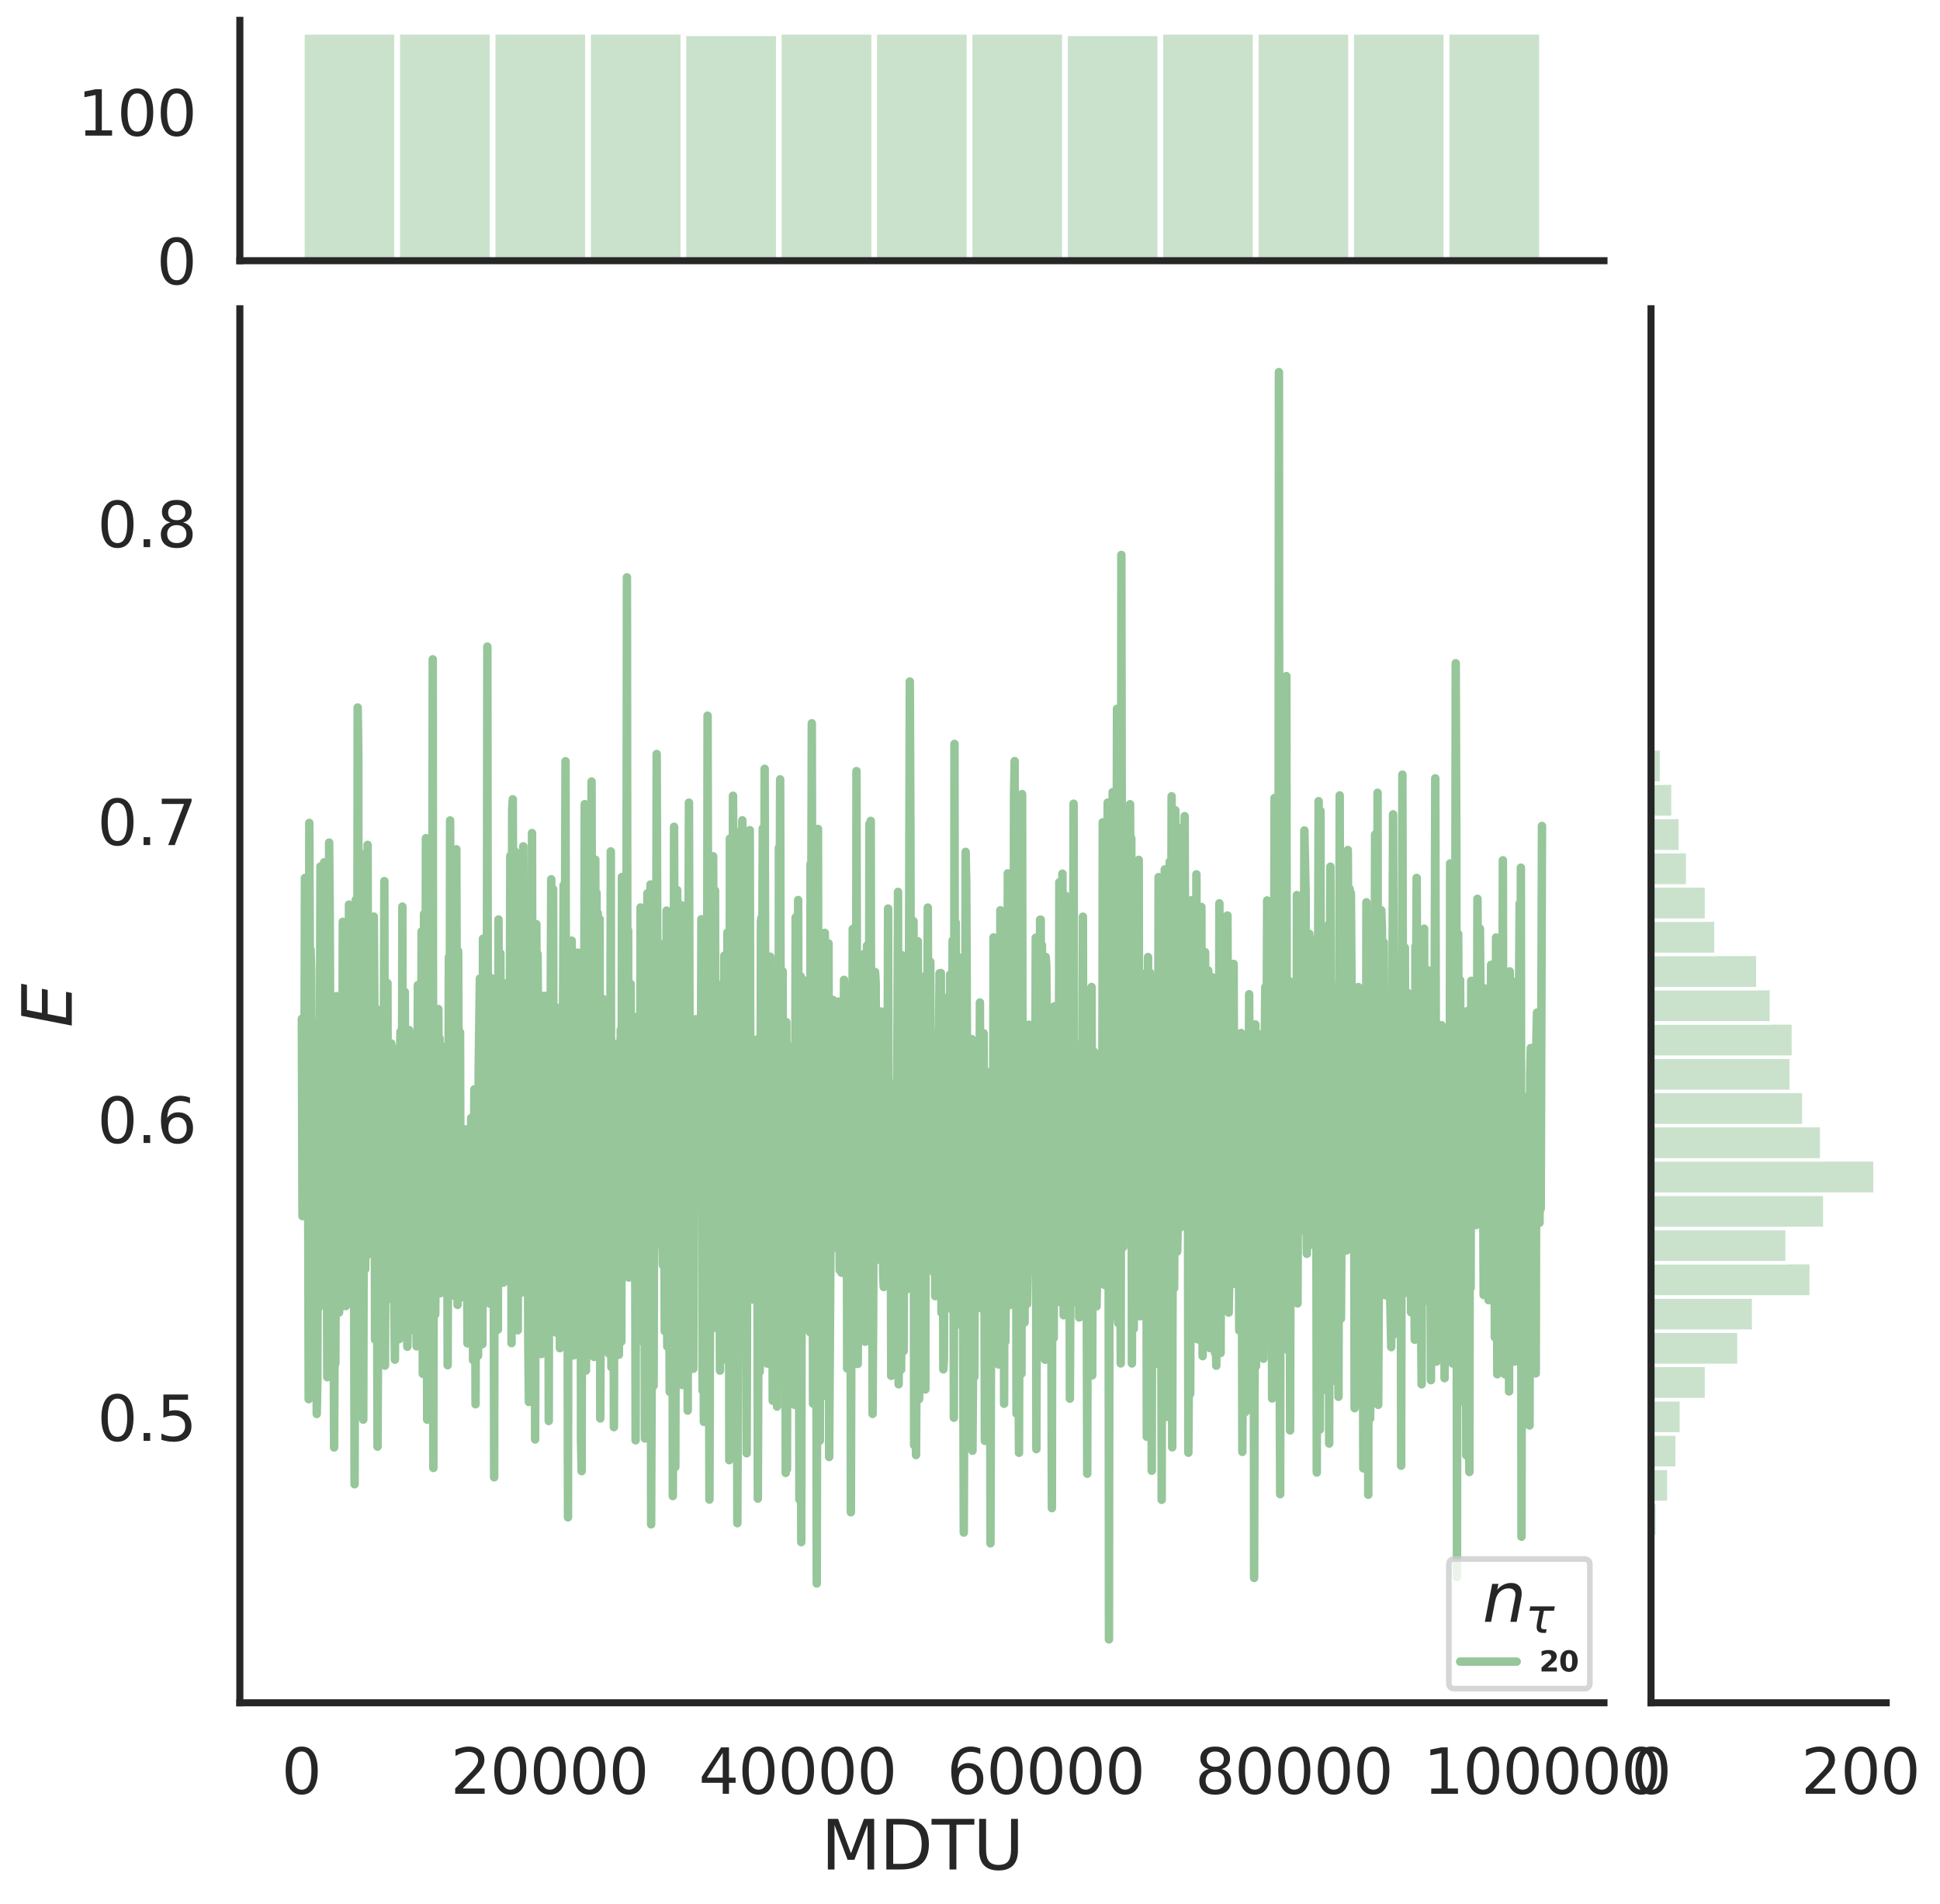 <?xml version="1.0" encoding="utf-8" standalone="no"?>
<!DOCTYPE svg PUBLIC "-//W3C//DTD SVG 1.1//EN"
  "http://www.w3.org/Graphics/SVG/1.1/DTD/svg11.dtd">
<svg height="674.159pt" version="1.1" viewBox="0 0 686.828 674.159" width="686.828pt" xmlns="http://www.w3.org/2000/svg" xmlns:xlink="http://www.w3.org/1999/xlink">
 <defs>
  <style type="text/css">*{stroke-linecap:butt;stroke-linejoin:round;}</style>
 </defs>
 <g id="figure_1">
  <g id="patch_1">
   <path d="M 0 674.159 
L 686.828 674.159 
L 686.828 0 
L 0 0 
z
" style="fill:#ffffff;"/>
  </g>
  <g id="axes_1">
   <g id="patch_2">
    <path d="M 84.914 602.94 
L 567.864 602.94 
L 567.864 109.327 
L 84.914 109.327 
z
" style="fill:none;"/>
   </g>
   <g id="matplotlib.axis_1">
    <g id="xtick_1">
     <g id="text_1">
      <!-- 0 -->
      <g style="fill:#262626;" transform="translate(99.648 635.157)scale(0.22 -0.22)">
       <defs>
        <path d="M 2034 4250 
Q 1547 4250 1301 3770 
Q 1056 3291 1056 2328 
Q 1056 1369 1301 889 
Q 1547 409 2034 409 
Q 2525 409 2770 889 
Q 3016 1369 3016 2328 
Q 3016 3291 2770 3770 
Q 2525 4250 2034 4250 
z
M 2034 4750 
Q 2819 4750 3233 4129 
Q 3647 3509 3647 2328 
Q 3647 1150 3233 529 
Q 2819 -91 2034 -91 
Q 1250 -91 836 529 
Q 422 1150 422 2328 
Q 422 3509 836 4129 
Q 1250 4750 2034 4750 
z
" id="DejaVuSans-30" transform="scale(0.016)"/>
       </defs>
       <use xlink:href="#DejaVuSans-30"/>
      </g>
     </g>
    </g>
    <g id="xtick_2">
     <g id="text_2">
      <!-- 20000 -->
      <g style="fill:#262626;" transform="translate(159.506 635.157)scale(0.22 -0.22)">
       <defs>
        <path d="M 1228 531 
L 3431 531 
L 3431 0 
L 469 0 
L 469 531 
Q 828 903 1448 1529 
Q 2069 2156 2228 2338 
Q 2531 2678 2651 2914 
Q 2772 3150 2772 3378 
Q 2772 3750 2511 3984 
Q 2250 4219 1831 4219 
Q 1534 4219 1204 4116 
Q 875 4013 500 3803 
L 500 4441 
Q 881 4594 1212 4672 
Q 1544 4750 1819 4750 
Q 2544 4750 2975 4387 
Q 3406 4025 3406 3419 
Q 3406 3131 3298 2873 
Q 3191 2616 2906 2266 
Q 2828 2175 2409 1742 
Q 1991 1309 1228 531 
z
" id="DejaVuSans-32" transform="scale(0.016)"/>
       </defs>
       <use xlink:href="#DejaVuSans-32"/>
       <use x="63.623" xlink:href="#DejaVuSans-30"/>
       <use x="127.246" xlink:href="#DejaVuSans-30"/>
       <use x="190.869" xlink:href="#DejaVuSans-30"/>
       <use x="254.492" xlink:href="#DejaVuSans-30"/>
      </g>
     </g>
    </g>
    <g id="xtick_3">
     <g id="text_3">
      <!-- 40000 -->
      <g style="fill:#262626;" transform="translate(247.359 635.157)scale(0.22 -0.22)">
       <defs>
        <path d="M 2419 4116 
L 825 1625 
L 2419 1625 
L 2419 4116 
z
M 2253 4666 
L 3047 4666 
L 3047 1625 
L 3713 1625 
L 3713 1100 
L 3047 1100 
L 3047 0 
L 2419 0 
L 2419 1100 
L 313 1100 
L 313 1709 
L 2253 4666 
z
" id="DejaVuSans-34" transform="scale(0.016)"/>
       </defs>
       <use xlink:href="#DejaVuSans-34"/>
       <use x="63.623" xlink:href="#DejaVuSans-30"/>
       <use x="127.246" xlink:href="#DejaVuSans-30"/>
       <use x="190.869" xlink:href="#DejaVuSans-30"/>
       <use x="254.492" xlink:href="#DejaVuSans-30"/>
      </g>
     </g>
    </g>
    <g id="xtick_4">
     <g id="text_4">
      <!-- 60000 -->
      <g style="fill:#262626;" transform="translate(335.212 635.157)scale(0.22 -0.22)">
       <defs>
        <path d="M 2113 2584 
Q 1688 2584 1439 2293 
Q 1191 2003 1191 1497 
Q 1191 994 1439 701 
Q 1688 409 2113 409 
Q 2538 409 2786 701 
Q 3034 994 3034 1497 
Q 3034 2003 2786 2293 
Q 2538 2584 2113 2584 
z
M 3366 4563 
L 3366 3988 
Q 3128 4100 2886 4159 
Q 2644 4219 2406 4219 
Q 1781 4219 1451 3797 
Q 1122 3375 1075 2522 
Q 1259 2794 1537 2939 
Q 1816 3084 2150 3084 
Q 2853 3084 3261 2657 
Q 3669 2231 3669 1497 
Q 3669 778 3244 343 
Q 2819 -91 2113 -91 
Q 1303 -91 875 529 
Q 447 1150 447 2328 
Q 447 3434 972 4092 
Q 1497 4750 2381 4750 
Q 2619 4750 2861 4703 
Q 3103 4656 3366 4563 
z
" id="DejaVuSans-36" transform="scale(0.016)"/>
       </defs>
       <use xlink:href="#DejaVuSans-36"/>
       <use x="63.623" xlink:href="#DejaVuSans-30"/>
       <use x="127.246" xlink:href="#DejaVuSans-30"/>
       <use x="190.869" xlink:href="#DejaVuSans-30"/>
       <use x="254.492" xlink:href="#DejaVuSans-30"/>
      </g>
     </g>
    </g>
    <g id="xtick_5">
     <g id="text_5">
      <!-- 80000 -->
      <g style="fill:#262626;" transform="translate(423.065 635.157)scale(0.22 -0.22)">
       <defs>
        <path d="M 2034 2216 
Q 1584 2216 1326 1975 
Q 1069 1734 1069 1313 
Q 1069 891 1326 650 
Q 1584 409 2034 409 
Q 2484 409 2743 651 
Q 3003 894 3003 1313 
Q 3003 1734 2745 1975 
Q 2488 2216 2034 2216 
z
M 1403 2484 
Q 997 2584 770 2862 
Q 544 3141 544 3541 
Q 544 4100 942 4425 
Q 1341 4750 2034 4750 
Q 2731 4750 3128 4425 
Q 3525 4100 3525 3541 
Q 3525 3141 3298 2862 
Q 3072 2584 2669 2484 
Q 3125 2378 3379 2068 
Q 3634 1759 3634 1313 
Q 3634 634 3220 271 
Q 2806 -91 2034 -91 
Q 1263 -91 848 271 
Q 434 634 434 1313 
Q 434 1759 690 2068 
Q 947 2378 1403 2484 
z
M 1172 3481 
Q 1172 3119 1398 2916 
Q 1625 2713 2034 2713 
Q 2441 2713 2670 2916 
Q 2900 3119 2900 3481 
Q 2900 3844 2670 4047 
Q 2441 4250 2034 4250 
Q 1625 4250 1398 4047 
Q 1172 3844 1172 3481 
z
" id="DejaVuSans-38" transform="scale(0.016)"/>
       </defs>
       <use xlink:href="#DejaVuSans-38"/>
       <use x="63.623" xlink:href="#DejaVuSans-30"/>
       <use x="127.246" xlink:href="#DejaVuSans-30"/>
       <use x="190.869" xlink:href="#DejaVuSans-30"/>
       <use x="254.492" xlink:href="#DejaVuSans-30"/>
      </g>
     </g>
    </g>
    <g id="xtick_6">
     <g id="text_6">
      <!-- 100000 -->
      <g style="fill:#262626;" transform="translate(503.919 635.157)scale(0.22 -0.22)">
       <defs>
        <path d="M 794 531 
L 1825 531 
L 1825 4091 
L 703 3866 
L 703 4441 
L 1819 4666 
L 2450 4666 
L 2450 531 
L 3481 531 
L 3481 0 
L 794 0 
L 794 531 
z
" id="DejaVuSans-31" transform="scale(0.016)"/>
       </defs>
       <use xlink:href="#DejaVuSans-31"/>
       <use x="63.623" xlink:href="#DejaVuSans-30"/>
       <use x="127.246" xlink:href="#DejaVuSans-30"/>
       <use x="190.869" xlink:href="#DejaVuSans-30"/>
       <use x="254.492" xlink:href="#DejaVuSans-30"/>
       <use x="318.115" xlink:href="#DejaVuSans-30"/>
      </g>
     </g>
    </g>
    <g id="text_7">
     <!-- MDTU -->
     <g style="fill:#262626;" transform="translate(290.683 661.968)scale(0.24 -0.24)">
      <defs>
       <path d="M 628 4666 
L 1569 4666 
L 2759 1491 
L 3956 4666 
L 4897 4666 
L 4897 0 
L 4281 0 
L 4281 4097 
L 3078 897 
L 2444 897 
L 1241 4097 
L 1241 0 
L 628 0 
L 628 4666 
z
" id="DejaVuSans-4d" transform="scale(0.016)"/>
       <path d="M 1259 4147 
L 1259 519 
L 2022 519 
Q 2988 519 3436 956 
Q 3884 1394 3884 2338 
Q 3884 3275 3436 3711 
Q 2988 4147 2022 4147 
L 1259 4147 
z
M 628 4666 
L 1925 4666 
Q 3281 4666 3915 4102 
Q 4550 3538 4550 2338 
Q 4550 1131 3912 565 
Q 3275 0 1925 0 
L 628 0 
L 628 4666 
z
" id="DejaVuSans-44" transform="scale(0.016)"/>
       <path d="M -19 4666 
L 3928 4666 
L 3928 4134 
L 2272 4134 
L 2272 0 
L 1638 0 
L 1638 4134 
L -19 4134 
L -19 4666 
z
" id="DejaVuSans-54" transform="scale(0.016)"/>
       <path d="M 556 4666 
L 1191 4666 
L 1191 1831 
Q 1191 1081 1462 751 
Q 1734 422 2344 422 
Q 2950 422 3222 751 
Q 3494 1081 3494 1831 
L 3494 4666 
L 4128 4666 
L 4128 1753 
Q 4128 841 3676 375 
Q 3225 -91 2344 -91 
Q 1459 -91 1007 375 
Q 556 841 556 1753 
L 556 4666 
z
" id="DejaVuSans-55" transform="scale(0.016)"/>
      </defs>
      <use xlink:href="#DejaVuSans-4d"/>
      <use x="86.279" xlink:href="#DejaVuSans-44"/>
      <use x="163.281" xlink:href="#DejaVuSans-54"/>
      <use x="224.365" xlink:href="#DejaVuSans-55"/>
     </g>
    </g>
   </g>
   <g id="matplotlib.axis_2">
    <g id="ytick_1">
     <g id="text_8">
      <!-- 0.5 -->
      <g style="fill:#262626;" transform="translate(34.428 510.204)scale(0.22 -0.22)">
       <defs>
        <path d="M 684 794 
L 1344 794 
L 1344 0 
L 684 0 
L 684 794 
z
" id="DejaVuSans-2e" transform="scale(0.016)"/>
        <path d="M 691 4666 
L 3169 4666 
L 3169 4134 
L 1269 4134 
L 1269 2991 
Q 1406 3038 1543 3061 
Q 1681 3084 1819 3084 
Q 2600 3084 3056 2656 
Q 3513 2228 3513 1497 
Q 3513 744 3044 326 
Q 2575 -91 1722 -91 
Q 1428 -91 1123 -41 
Q 819 9 494 109 
L 494 744 
Q 775 591 1075 516 
Q 1375 441 1709 441 
Q 2250 441 2565 725 
Q 2881 1009 2881 1497 
Q 2881 1984 2565 2268 
Q 2250 2553 1709 2553 
Q 1456 2553 1204 2497 
Q 953 2441 691 2322 
L 691 4666 
z
" id="DejaVuSans-35" transform="scale(0.016)"/>
       </defs>
       <use xlink:href="#DejaVuSans-30"/>
       <use x="63.623" xlink:href="#DejaVuSans-2e"/>
       <use x="95.41" xlink:href="#DejaVuSans-35"/>
      </g>
     </g>
    </g>
    <g id="ytick_2">
     <g id="text_9">
      <!-- 0.6 -->
      <g style="fill:#262626;" transform="translate(34.428 404.716)scale(0.22 -0.22)">
       <use xlink:href="#DejaVuSans-30"/>
       <use x="63.623" xlink:href="#DejaVuSans-2e"/>
       <use x="95.41" xlink:href="#DejaVuSans-36"/>
      </g>
     </g>
    </g>
    <g id="ytick_3">
     <g id="text_10">
      <!-- 0.7 -->
      <g style="fill:#262626;" transform="translate(34.428 299.228)scale(0.22 -0.22)">
       <defs>
        <path d="M 525 4666 
L 3525 4666 
L 3525 4397 
L 1831 0 
L 1172 0 
L 2766 4134 
L 525 4134 
L 525 4666 
z
" id="DejaVuSans-37" transform="scale(0.016)"/>
       </defs>
       <use xlink:href="#DejaVuSans-30"/>
       <use x="63.623" xlink:href="#DejaVuSans-2e"/>
       <use x="95.41" xlink:href="#DejaVuSans-37"/>
      </g>
     </g>
    </g>
    <g id="ytick_4">
     <g id="text_11">
      <!-- 0.8 -->
      <g style="fill:#262626;" transform="translate(34.428 193.739)scale(0.22 -0.22)">
       <use xlink:href="#DejaVuSans-30"/>
       <use x="63.623" xlink:href="#DejaVuSans-2e"/>
       <use x="95.41" xlink:href="#DejaVuSans-38"/>
      </g>
     </g>
    </g>
    <g id="text_12">
     <!-- $E$ -->
     <g style="fill:#262626;" transform="translate(25.436 363.813)rotate(-90)scale(0.24 -0.24)">
      <defs>
       <path d="M 1081 4666 
L 4031 4666 
L 3928 4134 
L 1606 4134 
L 1338 2753 
L 3566 2753 
L 3463 2222 
L 1234 2222 
L 909 531 
L 3284 531 
L 3181 0 
L 172 0 
L 1081 4666 
z
" id="DejaVuSans-Oblique-45" transform="scale(0.016)"/>
      </defs>
      <use transform="translate(0 0.094)" xlink:href="#DejaVuSans-Oblique-45"/>
     </g>
    </g>
   </g>
   <g id="line2d_1">
    <path clip-path="url(#pb6c42709ea)" d="M 106.867 360.723 
L 107.086 430.629 
L 107.306 400.369 
L 107.526 430.322 
L 107.745 394.387 
L 107.965 310.878 
L 108.184 420.336 
L 108.404 346.28 
L 108.624 357.643 
L 108.843 401.243 
L 109.063 399.135 
L 109.283 495.44 
L 109.502 291.385 
L 109.722 347.064 
L 109.941 336.198 
L 110.161 343.113 
L 110.6 451.753 
L 110.82 456.979 
L 111.04 361.659 
L 111.259 408.284 
L 111.479 373.99 
L 111.699 461.498 
L 111.918 421.009 
L 112.138 500.673 
L 112.357 488.321 
L 112.577 407.286 
L 112.797 463.114 
L 113.016 364.546 
L 113.236 375.833 
L 113.456 306.788 
L 113.675 402.256 
L 113.895 363.55 
L 114.334 416.687 
L 114.773 305.324 
L 114.993 425.442 
L 115.213 411.344 
L 115.432 413.903 
L 115.652 412.879 
L 115.872 487.655 
L 116.091 435.535 
L 116.311 425.426 
L 116.53 298.353 
L 116.75 326.057 
L 116.97 381.602 
L 117.189 473.951 
L 117.409 449.593 
L 117.629 409.647 
L 117.848 412.707 
L 118.068 450.346 
L 118.288 512.527 
L 118.507 463.675 
L 118.727 482.855 
L 119.166 352.72 
L 119.386 456.354 
L 119.825 360.446 
L 120.045 464.757 
L 120.264 398.292 
L 120.484 463.118 
L 120.703 391.03 
L 120.923 443.273 
L 121.143 421.776 
L 121.362 326.41 
L 121.582 347.548 
L 121.802 387.341 
L 122.021 368.541 
L 122.241 394.892 
L 122.461 462.456 
L 122.68 446.96 
L 122.9 418.542 
L 123.119 457.362 
L 123.559 320.299 
L 123.778 423.783 
L 123.998 386.4 
L 124.218 428.595 
L 124.437 391.694 
L 124.657 335.537 
L 124.876 414.105 
L 125.096 410.865 
L 125.316 421.478 
L 125.535 525.566 
L 125.975 318.562 
L 126.194 328.307 
L 126.414 429.163 
L 126.634 250.518 
L 126.853 266.678 
L 127.073 487.049 
L 127.292 458.334 
L 127.512 396.533 
L 127.732 396.851 
L 127.951 378.574 
L 128.171 494.808 
L 128.391 416.172 
L 128.61 502.674 
L 129.049 302.392 
L 129.269 449.509 
L 129.489 436.192 
L 129.708 444.721 
L 129.928 402.828 
L 130.148 299.168 
L 130.367 401.558 
L 130.587 442.487 
L 130.807 401.532 
L 131.026 427.463 
L 131.465 443.997 
L 131.905 351.22 
L 132.124 383.42 
L 132.344 324.551 
L 132.564 362.441 
L 132.783 474.355 
L 133.222 357.189 
L 133.662 512.249 
L 133.881 468.478 
L 134.101 365.519 
L 134.54 471.649 
L 134.76 443.728 
L 134.98 447.783 
L 135.638 402.515 
L 135.858 379.626 
L 136.078 311.993 
L 136.297 483.552 
L 136.737 380.108 
L 136.956 370.654 
L 137.176 348.1 
L 137.396 459.989 
L 137.615 456.461 
L 137.835 413.282 
L 138.274 441.117 
L 138.494 369.461 
L 138.713 422.198 
L 138.933 374.782 
L 139.153 440.386 
L 139.372 371.215 
L 139.592 461.812 
L 139.811 481.456 
L 140.251 412.977 
L 140.47 416.448 
L 140.69 450.786 
L 140.91 409.655 
L 141.129 426.865 
L 141.349 474.166 
L 141.569 377.43 
L 141.788 365.288 
L 142.008 455.816 
L 142.227 449.007 
L 142.447 321.022 
L 142.667 462.978 
L 142.886 366.58 
L 143.106 381.863 
L 143.326 351.233 
L 143.545 459.303 
L 143.765 381.746 
L 143.984 399.654 
L 144.204 476.876 
L 144.424 467.123 
L 144.863 364.751 
L 145.083 433.382 
L 145.302 450.195 
L 145.522 422.456 
L 145.742 367.394 
L 145.961 470.908 
L 146.181 419.883 
L 146.4 452.148 
L 146.62 466.108 
L 146.84 410.049 
L 147.059 409.441 
L 147.279 428.179 
L 147.499 476.725 
L 147.938 348.818 
L 148.157 414.881 
L 148.377 428.965 
L 148.597 425.718 
L 148.816 415.119 
L 149.036 433.286 
L 149.256 329.862 
L 149.695 486.481 
L 149.915 485.272 
L 150.134 323.596 
L 150.573 410.924 
L 150.793 296.776 
L 151.232 502.697 
L 151.452 413.785 
L 151.672 420.178 
L 151.891 430.758 
L 152.111 428.716 
L 152.331 443.124 
L 152.55 356.187 
L 152.77 338.396 
L 152.989 386.699 
L 153.209 233.465 
L 153.429 519.792 
L 153.648 373.773 
L 153.868 396.572 
L 154.088 465.435 
L 154.307 438.919 
L 154.527 367.691 
L 154.966 398.302 
L 155.186 357.294 
L 155.405 402.124 
L 155.625 367.722 
L 155.845 457.945 
L 156.064 388.849 
L 156.284 424.118 
L 156.504 386.93 
L 156.723 389.038 
L 157.162 435.595 
L 157.382 370.695 
L 157.602 454.766 
L 157.821 372.678 
L 158.041 375.988 
L 158.261 383.103 
L 158.48 483.42 
L 158.919 338.92 
L 159.139 424.349 
L 159.359 290.516 
L 159.578 428.76 
L 159.798 410.821 
L 160.018 458.747 
L 160.237 348.924 
L 160.457 369.68 
L 160.677 371.75 
L 160.896 420.655 
L 161.116 440.564 
L 161.335 424.638 
L 161.555 300.709 
L 161.994 462.059 
L 162.214 336.793 
L 162.434 406.366 
L 162.653 390.852 
L 162.873 365.523 
L 163.092 459.45 
L 163.312 416.59 
L 163.532 412.954 
L 163.751 426.279 
L 164.191 405.73 
L 164.41 447.276 
L 164.63 436.438 
L 164.85 399.885 
L 165.069 424.767 
L 165.289 426.82 
L 165.508 475.675 
L 165.728 411.257 
L 165.948 419.22 
L 166.167 435.658 
L 166.387 419.346 
L 166.607 474.906 
L 166.826 395.875 
L 167.046 410.359 
L 167.266 403.989 
L 167.485 481.608 
L 167.705 446.604 
L 167.924 385.733 
L 168.144 421.184 
L 168.364 497.234 
L 168.583 396.524 
L 168.803 477.051 
L 169.023 387.864 
L 169.242 480.053 
L 169.462 378.995 
L 169.901 346.487 
L 170.121 354.538 
L 170.34 457.094 
L 170.56 432.5 
L 170.78 475.971 
L 170.999 332.381 
L 171.219 369.943 
L 171.658 337.173 
L 171.878 347.937 
L 172.097 406.509 
L 172.317 398.668 
L 172.537 228.959 
L 172.756 415.352 
L 172.976 454.844 
L 173.196 392.835 
L 173.415 461.605 
L 173.854 346.302 
L 174.074 458.525 
L 174.294 438.853 
L 174.513 407.161 
L 174.733 406.733 
L 174.953 523.095 
L 175.172 353.823 
L 175.392 425.843 
L 175.612 363.019 
L 175.831 379.293 
L 176.051 466.183 
L 176.27 470.813 
L 176.49 325.587 
L 176.71 434.1 
L 177.149 337.546 
L 177.369 415.116 
L 177.588 425.239 
L 178.027 383.732 
L 178.247 454.163 
L 178.467 440.524 
L 178.686 446.695 
L 178.906 368.271 
L 179.126 348.166 
L 179.345 354.733 
L 179.565 409.791 
L 179.785 412.084 
L 180.004 394.123 
L 180.224 404.797 
L 180.443 377.882 
L 180.663 303.057 
L 180.883 328.579 
L 181.102 475.595 
L 181.322 286.789 
L 181.542 283.021 
L 181.981 433.314 
L 182.42 301.567 
L 182.64 414.49 
L 182.859 389.533 
L 183.079 387.492 
L 183.299 471.044 
L 183.518 391.331 
L 183.738 428.489 
L 183.958 349.913 
L 184.397 457.815 
L 184.836 401.339 
L 185.056 400.633 
L 185.275 299.678 
L 185.495 368.156 
L 185.715 368.898 
L 185.934 425.4 
L 186.154 403.798 
L 186.374 423.278 
L 186.593 425.326 
L 186.813 420.326 
L 187.032 475.655 
L 187.252 496.42 
L 187.472 388.051 
L 187.691 472.487 
L 187.911 394.286 
L 188.131 420.705 
L 188.35 294.973 
L 188.57 439.342 
L 188.789 421.288 
L 189.009 370.882 
L 189.229 362.055 
L 189.448 509.703 
L 189.888 327.235 
L 190.107 401.973 
L 190.327 337.785 
L 190.547 373.265 
L 190.766 454.646 
L 190.986 433.236 
L 191.205 356.051 
L 191.425 474.641 
L 191.645 479.463 
L 191.864 364.852 
L 192.084 361.52 
L 192.304 401.476 
L 192.523 406.708 
L 192.743 352.597 
L 192.962 426.516 
L 193.182 355.059 
L 193.621 394.07 
L 193.841 367.947 
L 194.061 381.727 
L 194.28 503.166 
L 194.5 361.218 
L 194.72 409.816 
L 195.159 311.35 
L 195.378 416.324 
L 195.598 323.381 
L 195.818 314.823 
L 196.037 418.773 
L 196.696 467.035 
L 196.916 471.882 
L 197.575 385.115 
L 197.794 404.66 
L 198.014 356.83 
L 198.234 477.388 
L 198.453 468.766 
L 198.673 452.109 
L 198.893 374.125 
L 199.112 403.217 
L 199.551 313.402 
L 199.771 414.023 
L 200.21 269.549 
L 200.43 434.849 
L 200.65 344.052 
L 200.869 407.419 
L 201.089 537.277 
L 201.309 355.231 
L 201.528 421.596 
L 201.748 338.655 
L 201.967 416.094 
L 202.187 442.671 
L 202.407 333.069 
L 202.626 447.476 
L 202.846 422.757 
L 203.066 479.953 
L 203.285 464.102 
L 203.505 472.035 
L 203.724 466.343 
L 203.944 427.118 
L 204.164 438.739 
L 204.383 416.485 
L 204.603 337.321 
L 204.823 381.52 
L 205.042 459.917 
L 205.482 341.493 
L 205.701 509.634 
L 205.921 520.921 
L 206.14 414.039 
L 206.36 417.903 
L 206.58 350.017 
L 206.799 372.065 
L 207.019 284.747 
L 207.239 424.35 
L 207.458 485.29 
L 207.678 408.67 
L 207.897 380.532 
L 208.117 438.677 
L 208.337 444.879 
L 208.556 349.962 
L 208.776 315.797 
L 208.996 433.633 
L 209.215 416.961 
L 209.435 276.738 
L 209.655 386.388 
L 209.874 377.009 
L 210.094 384.997 
L 210.313 480.486 
L 210.533 469.167 
L 210.753 304.403 
L 210.972 444.271 
L 211.192 316.118 
L 211.412 385.696 
L 211.631 323.28 
L 211.851 366.178 
L 212.07 376.862 
L 212.29 325.43 
L 212.51 502.266 
L 212.729 448.717 
L 212.949 365.823 
L 213.169 453.924 
L 213.608 353.774 
L 213.828 359.287 
L 214.047 435.971 
L 214.267 470.911 
L 214.486 359.437 
L 214.926 467.27 
L 215.145 454.154 
L 215.365 425.809 
L 215.585 479.323 
L 216.024 414.566 
L 216.243 301.471 
L 216.463 484.12 
L 216.683 483.246 
L 216.902 425.766 
L 217.122 424.181 
L 217.342 505.337 
L 217.561 410.257 
L 217.781 415.852 
L 218.001 444.016 
L 218.44 374.934 
L 218.659 369.471 
L 218.879 464.927 
L 219.099 479.71 
L 219.318 410.92 
L 219.538 470.029 
L 219.758 364.659 
L 219.977 475.065 
L 220.197 310.513 
L 220.417 373.187 
L 220.636 364.614 
L 220.856 367.09 
L 221.075 354.396 
L 221.295 330.199 
L 221.515 356.573 
L 221.734 399.615 
L 221.954 204.435 
L 222.174 412.285 
L 222.393 329.489 
L 222.613 452.371 
L 223.272 348.395 
L 223.491 408.359 
L 223.711 419.189 
L 223.931 413.875 
L 224.15 441.358 
L 224.37 404.3 
L 224.59 448.59 
L 224.809 400.504 
L 225.029 509.993 
L 225.248 360.053 
L 225.688 434.701 
L 226.127 364.669 
L 226.347 384.109 
L 226.566 458.629 
L 226.786 321.331 
L 227.005 437.6 
L 227.225 342.577 
L 227.664 475.166 
L 228.104 386.325 
L 228.323 509.357 
L 228.543 392.804 
L 228.763 436.105 
L 228.982 453.803 
L 229.202 316.326 
L 229.421 469.617 
L 229.861 349.726 
L 230.08 470.154 
L 230.3 313.188 
L 230.52 539.761 
L 230.739 484.37 
L 230.959 356.871 
L 231.398 490.683 
L 231.837 321.23 
L 232.277 361.896 
L 232.496 266.983 
L 232.936 413.89 
L 233.155 408.653 
L 233.375 333.916 
L 233.594 440.477 
L 233.814 376.423 
L 234.034 349.88 
L 234.253 417.882 
L 234.693 447.999 
L 234.912 396.85 
L 235.132 412.17 
L 235.352 471.354 
L 235.571 403.674 
L 235.791 404.047 
L 236.01 322.435 
L 236.23 476.772 
L 236.45 472.257 
L 236.669 475.05 
L 236.889 450.741 
L 237.109 492.821 
L 237.328 367.671 
L 237.548 411.596 
L 237.987 368.339 
L 238.207 529.737 
L 238.426 450.285 
L 238.646 292.761 
L 239.085 519.488 
L 239.525 319.64 
L 239.744 315.155 
L 239.964 377.801 
L 240.183 395.105 
L 240.403 479.55 
L 240.623 456.062 
L 240.842 488.568 
L 241.282 320.517 
L 241.501 490.401 
L 241.721 402.764 
L 241.94 400.47 
L 242.16 478.55 
L 242.38 375.538 
L 242.599 452.134 
L 242.819 379.888 
L 243.039 419.28 
L 243.258 385.575 
L 243.478 499.482 
L 243.698 347.011 
L 243.917 284.199 
L 244.356 451.483 
L 244.576 459.001 
L 244.796 405.665 
L 245.235 425.185 
L 245.455 484.661 
L 245.674 375.033 
L 245.894 393.284 
L 246.113 424.926 
L 246.333 360.889 
L 246.553 422.576 
L 246.772 364.855 
L 247.212 422.054 
L 247.431 411.837 
L 247.651 416.913 
L 247.871 377.683 
L 248.09 404.947 
L 248.31 325.495 
L 248.749 492.41 
L 248.969 357.087 
L 249.188 503.471 
L 249.408 410.2 
L 249.628 383.637 
L 250.067 472.202 
L 250.287 406.854 
L 250.506 253.408 
L 251.165 530.99 
L 251.385 461.521 
L 251.604 459.998 
L 251.824 325.638 
L 252.044 441.239 
L 252.483 303.203 
L 252.702 411.751 
L 252.922 342.261 
L 253.142 315.309 
L 253.361 422.904 
L 253.581 401.282 
L 253.801 461.411 
L 254.02 470.492 
L 254.46 367.117 
L 254.899 485.331 
L 255.118 358.375 
L 255.338 362.763 
L 255.558 348.579 
L 255.777 402.87 
L 255.997 364.519 
L 256.217 409.818 
L 256.436 338.377 
L 256.656 411.447 
L 256.875 381.449 
L 257.095 386.395 
L 257.315 481.583 
L 257.534 330.168 
L 257.754 368.652 
L 257.974 338.323 
L 258.193 517.033 
L 258.413 296.944 
L 258.633 329.753 
L 258.852 383.668 
L 259.291 364.404 
L 259.511 281.77 
L 259.731 324.829 
L 259.95 465.069 
L 260.17 500.153 
L 260.39 458.174 
L 260.609 470.544 
L 260.829 437.951 
L 261.048 539.359 
L 261.268 470.818 
L 261.488 294.613 
L 261.707 445.699 
L 261.927 456.528 
L 262.147 413.171 
L 262.366 327.936 
L 262.586 389.935 
L 262.806 290.467 
L 263.025 396.613 
L 263.245 360.659 
L 263.464 428.927 
L 263.684 353.972 
L 264.123 434.819 
L 264.343 514.588 
L 264.782 345.734 
L 265.002 421.137 
L 265.221 378.349 
L 265.441 293.951 
L 265.661 396.751 
L 265.88 376.256 
L 266.1 394.35 
L 266.32 372.395 
L 266.539 460.158 
L 266.759 432.832 
L 266.979 368.195 
L 267.198 419.803 
L 267.418 393.695 
L 267.637 434.954 
L 268.077 368.091 
L 268.296 530.628 
L 268.736 409.989 
L 268.955 485.764 
L 269.175 437.726 
L 269.395 326.089 
L 269.614 324.908 
L 269.834 346.982 
L 270.053 293.326 
L 270.273 371.155 
L 270.493 380.242 
L 270.712 272.22 
L 270.932 361.697 
L 271.152 394.324 
L 271.591 482.834 
L 271.81 391.013 
L 272.03 418.341 
L 272.25 413.679 
L 272.469 458.29 
L 272.689 338.751 
L 272.909 397.264 
L 273.128 394.979 
L 273.348 356.465 
L 273.568 495.988 
L 274.007 365.898 
L 274.226 373.231 
L 274.446 419.911 
L 274.885 372.237 
L 275.105 498.054 
L 275.325 399.277 
L 275.544 483.509 
L 275.764 300.12 
L 275.983 340.732 
L 276.203 275.972 
L 276.423 390.494 
L 276.862 415.765 
L 277.082 343.915 
L 277.301 458.74 
L 277.741 362.045 
L 277.96 392.073 
L 278.18 521.546 
L 278.399 361.907 
L 278.619 520.254 
L 278.839 376.037 
L 279.058 449.331 
L 279.278 458.826 
L 279.717 389.142 
L 279.937 370.612 
L 280.156 395.979 
L 280.376 446.769 
L 280.596 396.704 
L 280.815 393.45 
L 281.035 432.613 
L 281.255 497.433 
L 281.694 324.836 
L 281.914 392.094 
L 282.133 419.962 
L 282.353 391.29 
L 282.572 318.684 
L 283.012 530.954 
L 283.231 365.548 
L 283.451 345.69 
L 283.671 546.062 
L 283.89 384.99 
L 284.11 455.336 
L 284.33 455.916 
L 284.549 347.11 
L 284.769 458.248 
L 284.988 390.345 
L 285.208 443.421 
L 285.428 366.786 
L 285.867 421.702 
L 286.087 420.932 
L 286.306 392.841 
L 286.745 471.699 
L 286.965 305.884 
L 287.185 336.946 
L 287.404 256.109 
L 287.844 497.018 
L 288.063 423.325 
L 288.283 494.779 
L 288.503 395.103 
L 288.722 367.649 
L 288.942 416.744 
L 289.161 560.702 
L 289.601 293.511 
L 289.82 452.278 
L 290.04 458.978 
L 290.26 510.133 
L 290.479 342.06 
L 290.699 421.375 
L 290.918 382.624 
L 291.358 494.335 
L 291.577 452.374 
L 291.797 451.248 
L 292.017 330.318 
L 292.236 404.312 
L 292.456 402.07 
L 292.676 384.273 
L 293.115 458.836 
L 293.334 334.062 
L 293.554 515.904 
L 294.213 408.306 
L 294.652 427.342 
L 294.872 354.048 
L 295.091 441.899 
L 295.311 360.403 
L 295.531 359.499 
L 295.75 387.521 
L 295.97 437.401 
L 296.19 354.767 
L 296.409 356.034 
L 296.629 390.691 
L 296.849 354.661 
L 297.288 449.808 
L 297.507 401.522 
L 297.727 419.64 
L 297.947 450.681 
L 298.166 406.788 
L 298.386 410.145 
L 298.606 450.346 
L 298.825 346.954 
L 299.265 448.393 
L 299.484 443.311 
L 299.704 349.115 
L 299.923 484.558 
L 300.143 407.173 
L 300.363 467.282 
L 300.582 389.157 
L 300.802 386.164 
L 301.022 357.532 
L 301.241 535.478 
L 301.461 453.084 
L 301.68 441.048 
L 301.9 328.928 
L 302.12 388.317 
L 302.339 391.422 
L 302.559 330.957 
L 302.779 431.308 
L 302.998 453.386 
L 303.218 273.034 
L 303.657 482.953 
L 304.096 411.293 
L 304.316 457.911 
L 304.755 378.631 
L 304.975 452.3 
L 305.195 378.801 
L 305.634 453.015 
L 305.853 337.809 
L 306.073 463.92 
L 306.293 475.099 
L 306.512 474.624 
L 306.952 334.834 
L 307.391 408.375 
L 307.611 390.05 
L 307.83 291.698 
L 308.05 428.662 
L 308.269 290.673 
L 308.489 431.835 
L 308.709 403.695 
L 308.928 500.66 
L 309.148 462.408 
L 309.368 398.272 
L 309.587 382.793 
L 309.807 344.186 
L 310.026 348.104 
L 310.246 437.765 
L 310.466 429.357 
L 310.685 446.023 
L 310.905 376.581 
L 311.125 439.993 
L 311.344 444.91 
L 311.784 386.657 
L 312.003 358.175 
L 312.223 418.514 
L 312.442 413.747 
L 312.662 451.486 
L 312.882 455.724 
L 313.101 401.394 
L 313.321 374.594 
L 313.541 368.656 
L 313.76 376.162 
L 313.98 390.25 
L 314.199 390.666 
L 314.419 321.702 
L 314.639 431.121 
L 314.858 436.719 
L 315.078 423.131 
L 315.298 401.505 
L 315.517 487.172 
L 315.737 464.292 
L 315.957 401.487 
L 316.176 468.978 
L 316.396 390.228 
L 316.615 412.408 
L 316.835 383.542 
L 317.055 472.986 
L 317.494 424.219 
L 317.933 315.807 
L 318.153 490.181 
L 318.373 408.861 
L 318.592 372.795 
L 318.812 406.944 
L 319.031 484.986 
L 319.251 338.163 
L 319.471 440.537 
L 319.69 423.888 
L 319.91 478.426 
L 320.349 340.076 
L 320.569 396.229 
L 320.788 360.438 
L 321.008 456.568 
L 321.228 369.082 
L 321.447 409.351 
L 321.667 398.026 
L 322.106 241.326 
L 322.326 295.431 
L 322.546 441.944 
L 322.765 384.847 
L 322.985 441.92 
L 323.424 326.177 
L 323.644 511.693 
L 323.863 367.088 
L 324.083 354.57 
L 324.303 515.224 
L 324.522 475.019 
L 324.742 378.931 
L 324.961 333.299 
L 325.181 466.121 
L 325.401 495.423 
L 325.62 388.273 
L 325.84 429.736 
L 326.06 404.569 
L 326.279 418.732 
L 326.499 408.341 
L 326.719 444.578 
L 326.938 357.358 
L 327.158 418.562 
L 327.377 409.711 
L 327.597 492.01 
L 327.817 345.367 
L 328.036 443.39 
L 328.476 321.362 
L 328.695 398.306 
L 328.915 412.02 
L 329.134 364.175 
L 329.354 340.573 
L 329.574 439.302 
L 329.793 369.289 
L 330.013 427.881 
L 330.233 409.564 
L 330.452 404.304 
L 330.672 450.703 
L 330.892 372.979 
L 331.111 458.952 
L 331.331 366.175 
L 331.77 454.04 
L 332.209 417.259 
L 332.429 367.236 
L 332.649 344.593 
L 332.868 408.928 
L 333.088 344.541 
L 333.308 464.84 
L 333.527 358.752 
L 333.747 357.9 
L 333.966 484.884 
L 334.186 481.292 
L 334.625 353.364 
L 335.065 363.394 
L 335.284 446.177 
L 335.504 439.162 
L 335.723 447.101 
L 335.943 438.268 
L 336.163 442.365 
L 336.382 345.075 
L 336.602 408.643 
L 336.822 380.81 
L 337.041 463.755 
L 337.261 333.052 
L 337.481 388.952 
L 337.7 502.015 
L 337.92 263.405 
L 338.139 469.599 
L 338.359 326.657 
L 338.579 427.86 
L 339.018 381.418 
L 339.238 436.479 
L 339.457 338.996 
L 339.896 456.664 
L 340.116 445.385 
L 340.555 368.143 
L 340.995 468.541 
L 341.214 542.674 
L 341.654 403.032 
L 341.873 301.647 
L 342.093 313.226 
L 342.532 415.73 
L 342.752 447.546 
L 342.971 410.689 
L 343.191 429.255 
L 343.411 399.783 
L 343.63 443.897 
L 343.85 420.127 
L 344.069 367.948 
L 344.289 513.707 
L 344.509 482.213 
L 344.728 433.913 
L 344.948 487.596 
L 345.168 417.87 
L 345.387 385.102 
L 345.607 397.647 
L 345.827 454.431 
L 346.046 393.055 
L 346.485 416.955 
L 346.705 411.931 
L 346.925 354.973 
L 347.144 463.163 
L 347.364 416.526 
L 347.584 431.82 
L 347.803 422.139 
L 348.243 365.863 
L 348.462 421.058 
L 348.682 510.201 
L 348.901 440.894 
L 349.121 484.02 
L 349.341 379.477 
L 349.56 479.637 
L 349.78 425.432 
L 350 417.512 
L 350.219 434.126 
L 350.439 385.811 
L 350.658 546.482 
L 351.098 381.961 
L 351.537 440.312 
L 351.757 331.912 
L 351.976 415.755 
L 352.196 415.951 
L 352.416 433.105 
L 352.635 479.562 
L 352.855 392.887 
L 353.074 391.246 
L 353.514 483.153 
L 353.733 351.716 
L 353.953 448.138 
L 354.173 322.326 
L 354.392 365.984 
L 354.612 477.72 
L 354.831 357.611 
L 355.051 450.907 
L 355.271 342.303 
L 355.49 497.047 
L 355.71 401.799 
L 355.93 475.117 
L 356.149 444.388 
L 356.369 345.444 
L 356.589 415.759 
L 356.808 309.243 
L 357.028 439.538 
L 357.247 462.197 
L 357.467 435.573 
L 357.687 313.658 
L 357.906 402.257 
L 358.126 363.534 
L 358.346 422.864 
L 358.565 423.181 
L 358.785 407.085 
L 359.004 281.707 
L 359.224 269.505 
L 359.444 457.948 
L 359.663 366.051 
L 359.883 500.573 
L 360.103 364.469 
L 360.542 474.249 
L 360.762 514.412 
L 361.201 346.756 
L 361.42 351.327 
L 361.64 486.406 
L 361.86 281.177 
L 362.079 430.799 
L 362.299 401.594 
L 362.519 409.007 
L 362.738 468.286 
L 362.958 382.368 
L 363.177 453.164 
L 363.397 435.04 
L 363.617 461.73 
L 363.836 448.507 
L 364.056 423.229 
L 364.276 362.838 
L 364.495 394.503 
L 364.715 449.905 
L 364.935 407.51 
L 365.154 403.262 
L 365.374 429.636 
L 365.593 392.842 
L 365.813 401.313 
L 366.033 433.82 
L 366.252 415.354 
L 366.472 411.539 
L 366.692 332.053 
L 366.911 513.125 
L 367.131 429.004 
L 367.351 480.303 
L 367.57 352.186 
L 367.79 449.069 
L 368.009 460.141 
L 368.229 325.655 
L 368.449 325.642 
L 368.668 420.695 
L 368.888 334.686 
L 369.108 424.673 
L 369.327 414.323 
L 369.547 371.983 
L 369.766 409.82 
L 369.986 481.473 
L 370.206 338.85 
L 370.425 341.787 
L 370.645 378.414 
L 370.865 435.708 
L 371.084 449.476 
L 371.304 369.94 
L 371.524 389.488 
L 371.963 466.121 
L 372.182 455.011 
L 372.402 534.022 
L 372.622 363.918 
L 372.841 359.799 
L 373.061 473.75 
L 373.281 356.309 
L 373.5 423.938 
L 373.72 455.228 
L 373.939 382.614 
L 374.159 386.304 
L 374.598 461.013 
L 374.818 419.1 
L 375.038 312.39 
L 375.257 444.961 
L 375.477 371.664 
L 375.697 347.09 
L 375.916 377.538 
L 376.136 309.359 
L 376.355 420.552 
L 376.575 465.728 
L 377.014 416.651 
L 377.234 317.154 
L 377.454 409.504 
L 377.673 351.467 
L 377.893 426.976 
L 378.112 339.123 
L 378.332 422.408 
L 378.552 383.177 
L 378.771 495.253 
L 379.211 400.638 
L 379.43 432.384 
L 379.65 416.703 
L 379.87 383.786 
L 380.089 284.581 
L 380.309 454.234 
L 380.748 422.316 
L 380.968 380.834 
L 381.187 461.25 
L 381.407 382.021 
L 381.627 427.077 
L 381.846 381.544 
L 382.066 466.511 
L 382.286 424.023 
L 382.505 445.064 
L 382.725 369.669 
L 382.944 424.189 
L 383.164 414.522 
L 383.384 324.587 
L 383.603 430.375 
L 383.823 355.707 
L 384.043 450.695 
L 384.262 386.903 
L 384.482 438.98 
L 384.701 442.816 
L 384.921 521.835 
L 385.141 418.131 
L 385.36 465.489 
L 385.58 350.754 
L 386.019 461.647 
L 386.459 349.496 
L 386.678 487.015 
L 386.898 383.426 
L 387.117 420.145 
L 387.337 372.394 
L 387.776 440.93 
L 387.996 412.171 
L 388.216 462.574 
L 388.435 451.383 
L 388.874 391.741 
L 389.094 434.09 
L 389.314 416.498 
L 389.533 428.972 
L 389.753 410.001 
L 389.973 372.568 
L 390.192 450.954 
L 390.412 291.167 
L 390.632 383.236 
L 390.851 330.389 
L 391.071 455.005 
L 391.51 378.344 
L 391.73 387.321 
L 391.949 423.459 
L 392.169 284.185 
L 392.389 305.679 
L 392.608 580.503 
L 392.828 416.681 
L 393.047 365.906 
L 393.267 357.501 
L 393.487 432.488 
L 393.706 383.111 
L 393.926 280.479 
L 394.365 446.04 
L 394.585 433.657 
L 395.024 280.819 
L 395.244 355.571 
L 395.463 250.989 
L 395.683 465.57 
L 395.903 468.495 
L 396.122 344.875 
L 396.342 307.774 
L 396.781 482.782 
L 397.001 196.503 
L 397.221 342.303 
L 397.66 441.631 
L 397.879 385.442 
L 398.099 365.938 
L 398.319 438.552 
L 398.538 425.826 
L 398.978 298.329 
L 399.197 341.029 
L 399.417 329.465 
L 399.636 416.516 
L 399.856 399.399 
L 400.076 284.764 
L 400.295 354.922 
L 400.515 296.815 
L 400.735 482.792 
L 401.174 304.791 
L 401.394 470.523 
L 401.613 363.637 
L 401.833 393.745 
L 402.052 456.535 
L 402.492 350.382 
L 402.711 357.716 
L 402.931 389.023 
L 403.151 304.465 
L 403.37 429.527 
L 403.59 466.082 
L 403.809 395.393 
L 404.029 458.269 
L 404.249 346.086 
L 404.468 413.176 
L 404.688 436.485 
L 405.127 357.265 
L 405.347 361.036 
L 405.567 344.609 
L 405.786 353.656 
L 406.006 508.749 
L 406.445 338.872 
L 406.665 430.062 
L 406.884 359.831 
L 407.104 344.37 
L 407.324 437.867 
L 407.543 353.017 
L 407.763 520.773 
L 407.982 387.475 
L 408.422 427.437 
L 408.641 349.657 
L 408.861 397.623 
L 409.081 355.774 
L 409.3 362.508 
L 409.52 468.268 
L 409.959 432.057 
L 410.179 310.585 
L 410.398 483.236 
L 410.618 417.197 
L 410.838 413.012 
L 411.057 428.214 
L 411.277 531.063 
L 411.497 339.456 
L 411.716 317.956 
L 411.936 411.224 
L 412.155 439.79 
L 412.375 307.844 
L 412.595 451.29 
L 412.814 501.756 
L 413.034 421.613 
L 413.254 418.393 
L 413.693 455.738 
L 413.913 425.565 
L 414.132 305.077 
L 414.352 419.715 
L 414.571 381.89 
L 414.791 281.958 
L 415.011 512.476 
L 415.23 407.899 
L 415.45 410.31 
L 415.67 456.15 
L 415.889 423.805 
L 416.109 286.902 
L 416.329 382.195 
L 416.548 383.087 
L 416.768 443.165 
L 416.987 431.046 
L 417.427 393.932 
L 417.646 374.551 
L 418.086 434.493 
L 418.305 323.279 
L 418.525 427.878 
L 418.744 333.978 
L 418.964 292.599 
L 419.184 425.141 
L 419.403 288.992 
L 419.843 418.53 
L 420.062 362.798 
L 420.282 424.015 
L 420.502 343.307 
L 420.721 514.396 
L 420.941 480.97 
L 421.16 346.682 
L 421.38 493.55 
L 421.819 318.753 
L 422.039 417.172 
L 422.259 451.4 
L 422.478 415.139 
L 422.698 412.168 
L 422.917 417.915 
L 423.137 335.071 
L 423.357 437.941 
L 423.576 309.589 
L 423.796 422.955 
L 424.016 474.245 
L 424.235 392.37 
L 424.455 440.967 
L 424.675 344.766 
L 424.894 421.614 
L 425.114 434.408 
L 425.333 321.144 
L 425.553 448.473 
L 425.773 480.203 
L 425.992 453.744 
L 426.212 457.938 
L 426.651 337.159 
L 426.871 446.359 
L 427.09 417.137 
L 427.31 409.892 
L 427.53 419.054 
L 427.749 343.638 
L 427.969 349.948 
L 428.408 477.361 
L 428.628 418.91 
L 428.848 415.214 
L 429.067 389.489 
L 429.287 346.073 
L 429.506 455.591 
L 429.726 347.442 
L 429.946 392.672 
L 430.165 479.044 
L 430.385 466.52 
L 430.605 483.592 
L 431.044 357.204 
L 431.264 390.845 
L 431.483 453.979 
L 431.703 319.861 
L 431.922 454.276 
L 432.142 479.08 
L 432.362 385.823 
L 432.581 379.447 
L 432.801 340.654 
L 433.021 396.581 
L 433.24 380.915 
L 433.46 375.164 
L 433.679 451.597 
L 433.899 453.424 
L 434.119 354.609 
L 434.338 324.346 
L 434.558 324.172 
L 434.997 464.778 
L 435.217 452.694 
L 435.437 424.83 
L 435.656 417.847 
L 435.876 352.991 
L 436.315 448.194 
L 436.535 454.653 
L 436.754 341.323 
L 436.974 417.333 
L 437.194 428.556 
L 437.413 410.596 
L 437.633 367.063 
L 437.852 378.349 
L 438.072 403.261 
L 438.292 450.177 
L 438.511 398.155 
L 438.731 471.112 
L 438.951 412.402 
L 439.17 442.076 
L 439.39 365.773 
L 439.61 407.293 
L 439.829 514.088 
L 440.049 456.013 
L 440.268 446.034 
L 440.488 374.114 
L 440.708 391.102 
L 440.927 500.009 
L 441.147 418.106 
L 441.586 460.86 
L 441.806 467.745 
L 442.245 352.051 
L 442.465 425.298 
L 442.684 432.014 
L 442.904 429.337 
L 443.124 403.393 
L 443.343 448.039 
L 443.563 388.382 
L 443.783 384.114 
L 444.002 558.746 
L 444.441 362.726 
L 444.661 483.791 
L 444.881 413.838 
L 445.1 428.144 
L 445.32 420.49 
L 445.54 432.156 
L 445.759 460.639 
L 445.979 460.637 
L 446.199 374.734 
L 446.418 457.439 
L 446.638 446.056 
L 447.077 365.978 
L 447.297 481.112 
L 447.516 452.527 
L 447.736 374.055 
L 447.956 349.509 
L 448.175 416.407 
L 448.395 379.999 
L 448.614 318.847 
L 448.834 434.089 
L 449.054 435.914 
L 449.273 470.728 
L 449.493 451.138 
L 449.713 387.918 
L 449.932 410.096 
L 450.152 378.79 
L 450.372 495.192 
L 450.591 341.776 
L 451.03 370.272 
L 451.25 282.553 
L 451.47 437.337 
L 451.689 430.769 
L 451.909 319.756 
L 452.129 384.616 
L 452.348 336.601 
L 452.568 431.523 
L 452.787 131.764 
L 453.007 472.671 
L 453.227 529.073 
L 453.446 339.727 
L 453.666 379.459 
L 453.886 465.336 
L 454.105 417.719 
L 454.325 417.95 
L 454.545 454.72 
L 454.764 406.002 
L 454.984 438.142 
L 455.423 239.407 
L 455.643 474.7 
L 455.862 357.217 
L 456.082 478.176 
L 456.302 347.268 
L 456.521 358.335 
L 456.741 506.497 
L 456.96 404.533 
L 457.18 421.985 
L 457.4 359.054 
L 457.619 410.447 
L 457.839 415.527 
L 458.059 412.508 
L 458.278 398.901 
L 458.498 452.299 
L 458.718 420.88 
L 458.937 460.921 
L 459.157 316.935 
L 459.376 461.529 
L 459.596 374.305 
L 459.816 375.606 
L 460.035 381.374 
L 460.255 393.469 
L 460.475 417.177 
L 460.694 422.503 
L 460.914 410.996 
L 461.133 367.601 
L 461.353 435.707 
L 461.792 294.056 
L 462.232 315.836 
L 462.451 424.7 
L 462.671 443.957 
L 462.891 394.069 
L 463.11 440.019 
L 463.33 352.547 
L 463.549 330.656 
L 463.769 415.456 
L 463.989 423.439 
L 464.208 342.215 
L 464.428 332.639 
L 464.648 440.749 
L 464.867 384.785 
L 465.087 416.719 
L 465.307 419.315 
L 465.746 388.835 
L 465.965 368.844 
L 466.185 521.419 
L 466.405 337.552 
L 466.624 347.119 
L 466.844 283.678 
L 467.064 356.263 
L 467.283 506.211 
L 467.503 287.157 
L 467.722 492.758 
L 467.942 377.182 
L 468.162 336.299 
L 468.381 414.387 
L 468.601 347.325 
L 468.821 431.597 
L 469.04 397.73 
L 469.26 338.998 
L 469.48 445.876 
L 469.699 448.642 
L 469.919 462.017 
L 470.358 327.458 
L 470.578 511.144 
L 470.797 351.433 
L 471.017 306.879 
L 471.456 489.132 
L 471.895 433.392 
L 472.115 464.938 
L 472.335 460.626 
L 472.554 355.936 
L 472.774 455.828 
L 472.994 371.916 
L 473.213 356.983 
L 473.433 387.915 
L 473.653 349.213 
L 473.872 494.595 
L 474.311 281.652 
L 474.531 422.041 
L 474.751 466.93 
L 475.19 387.59 
L 475.41 392.43 
L 475.629 353.406 
L 475.849 437.624 
L 476.068 322.48 
L 476.288 331.598 
L 476.508 406.728 
L 476.727 442.776 
L 477.167 300.977 
L 477.606 383.821 
L 477.826 314.755 
L 478.045 335.248 
L 478.265 316.205 
L 478.924 410.003 
L 479.143 349.539 
L 479.363 389.959 
L 479.583 498.627 
L 479.802 486.468 
L 480.022 389.537 
L 480.461 406.757 
L 480.9 349.512 
L 481.34 446.762 
L 481.559 458.27 
L 481.779 418.832 
L 481.999 489.119 
L 482.438 427.796 
L 482.657 519.937 
L 482.877 422.23 
L 483.097 448.803 
L 483.316 400.549 
L 483.536 471.817 
L 483.756 319.495 
L 483.975 499.071 
L 484.195 363.354 
L 484.415 529.282 
L 484.634 390.757 
L 484.854 422.458 
L 485.073 502.308 
L 485.513 455.073 
L 485.732 374.691 
L 486.172 451.164 
L 486.391 398.503 
L 486.611 400.283 
L 486.83 295.504 
L 487.05 418.009 
L 487.27 345.709 
L 487.489 399.379 
L 487.709 280.726 
L 487.929 497.459 
L 488.148 455.991 
L 488.368 441.107 
L 488.588 360.765 
L 489.027 322.327 
L 489.246 328.608 
L 489.686 444.04 
L 489.905 333.645 
L 490.345 452.751 
L 490.564 458.655 
L 490.784 453.166 
L 491.003 372.111 
L 491.223 353.202 
L 491.443 425.121 
L 491.882 387.23 
L 492.102 455.242 
L 492.541 477.01 
L 493.2 288.356 
L 493.639 427.633 
L 494.078 450.332 
L 494.298 387.792 
L 494.518 472.309 
L 494.737 465.025 
L 494.957 356.461 
L 495.176 377.277 
L 495.396 339.554 
L 495.616 417.647 
L 495.835 341.147 
L 496.055 518.991 
L 496.494 274.303 
L 496.714 378.195 
L 496.934 388.942 
L 497.153 426.007 
L 497.373 335.528 
L 497.592 407.032 
L 497.812 411.913 
L 498.032 389.359 
L 498.251 457.825 
L 498.471 351.628 
L 498.691 423.597 
L 498.91 420.633 
L 499.13 412.372 
L 499.35 417.906 
L 499.569 464.696 
L 500.008 387.011 
L 500.228 448.64 
L 500.448 384.606 
L 500.667 450.483 
L 500.887 474.39 
L 501.107 335.08 
L 501.326 355.171 
L 501.546 310.858 
L 501.765 370.06 
L 501.985 329.089 
L 502.205 436.363 
L 502.424 401.969 
L 502.644 437.411 
L 502.864 351.325 
L 503.083 463.473 
L 503.303 490.17 
L 503.523 378.303 
L 503.742 370.976 
L 503.962 380.59 
L 504.181 328.833 
L 504.401 449.743 
L 504.621 377.272 
L 504.84 431.114 
L 505.06 433.563 
L 505.499 343.55 
L 505.719 460.742 
L 505.938 367.506 
L 506.158 356.696 
L 506.597 488.719 
L 506.817 456.428 
L 507.037 448.12 
L 507.256 357.826 
L 507.476 435.327 
L 507.696 440.008 
L 508.135 275.605 
L 508.574 482.136 
L 509.013 422.203 
L 509.233 453.544 
L 509.453 449.815 
L 509.672 380.476 
L 510.111 427.279 
L 510.331 362.991 
L 510.551 390.162 
L 510.77 371.175 
L 510.99 435.043 
L 511.21 387.477 
L 511.429 488 
L 511.649 369.739 
L 511.869 414.946 
L 512.088 411.107 
L 512.308 411.696 
L 512.527 472.106 
L 512.747 365.335 
L 512.967 428.195 
L 513.186 433.417 
L 513.406 305.727 
L 513.626 474.825 
L 514.065 336.673 
L 514.285 482.813 
L 514.504 455.06 
L 514.724 367.42 
L 514.943 404.08 
L 515.163 371.479 
L 515.383 234.859 
L 515.602 302.512 
L 515.822 558.43 
L 516.042 357.739 
L 516.261 330.684 
L 516.481 406.486 
L 516.7 420.054 
L 516.92 347.02 
L 517.14 388.784 
L 517.359 453.238 
L 517.579 418.847 
L 517.799 496.23 
L 518.018 493.903 
L 518.238 494.418 
L 518.458 398.646 
L 518.677 412.606 
L 518.897 405.285 
L 519.116 515.346 
L 519.336 358.059 
L 519.556 454.472 
L 519.775 399.662 
L 519.995 483.763 
L 520.215 521.23 
L 520.434 362.033 
L 520.654 456.033 
L 520.873 347.297 
L 521.093 415.137 
L 521.313 356.333 
L 521.532 349.632 
L 521.752 377.04 
L 521.972 427.133 
L 522.411 407.393 
L 522.631 433.782 
L 522.85 402.042 
L 523.07 318.255 
L 523.509 416.511 
L 523.729 408.493 
L 523.948 328.819 
L 524.168 355.864 
L 524.388 366.222 
L 524.607 409.376 
L 524.827 388.136 
L 525.046 407.195 
L 525.266 458.536 
L 525.486 349.919 
L 525.705 421.219 
L 525.925 371.498 
L 526.584 435.476 
L 526.804 411.272 
L 527.023 460.4 
L 527.243 362.9 
L 527.682 407.521 
L 527.902 341.626 
L 528.341 429.234 
L 528.561 371.017 
L 528.78 412.16 
L 529 379.632 
L 529.22 473.528 
L 529.439 448.733 
L 529.659 331.959 
L 529.878 378.593 
L 530.098 486.614 
L 530.318 437.781 
L 530.537 428.04 
L 530.757 448.385 
L 530.977 333.5 
L 531.196 403.572 
L 531.416 404.584 
L 531.635 435.351 
L 532.075 304.629 
L 532.294 431.063 
L 532.514 357.844 
L 532.734 486.613 
L 532.953 473.428 
L 533.173 367.146 
L 533.393 461.402 
L 533.612 460.597 
L 534.051 387.15 
L 534.271 492.692 
L 534.491 343.97 
L 534.71 466.673 
L 534.93 364.695 
L 535.15 379.407 
L 535.369 426.871 
L 535.589 347.54 
L 535.808 437.528 
L 536.028 392.248 
L 536.248 482.125 
L 536.467 415.152 
L 536.687 407.302 
L 537.126 379.156 
L 537.346 370.226 
L 537.566 462.054 
L 537.785 352.822 
L 538.005 319.957 
L 538.224 471.057 
L 538.444 307.228 
L 538.664 544.123 
L 538.883 400.998 
L 539.323 449.581 
L 539.542 432.368 
L 539.762 471.218 
L 539.981 424.76 
L 540.421 433.396 
L 540.64 388.405 
L 540.86 451.763 
L 541.08 394.89 
L 541.519 504.755 
L 541.739 380.775 
L 541.958 371.095 
L 542.178 454.636 
L 542.397 430.424 
L 542.617 380.3 
L 542.837 372.705 
L 543.056 384.255 
L 543.276 376.903 
L 543.496 480.461 
L 543.715 486.31 
L 543.935 367.719 
L 544.154 358.558 
L 544.374 407.092 
L 544.594 427.488 
L 544.813 388.305 
L 545.033 432.968 
L 545.253 383.503 
L 545.472 427.988 
L 545.912 292.463 
L 545.912 292.463 
" style="fill:none;stroke:#96c69a;stroke-linecap:round;stroke-width:3;"/>
   </g>
   <g id="line2d_2"/>
   <g id="patch_3">
    <path d="M 84.914 602.94 
L 84.914 109.327 
" style="fill:none;stroke:#262626;stroke-linecap:square;stroke-linejoin:miter;stroke-width:2.5;"/>
   </g>
   <g id="patch_4">
    <path d="M 84.914 602.94 
L 567.864 602.94 
" style="fill:none;stroke:#262626;stroke-linecap:square;stroke-linejoin:miter;stroke-width:2.5;"/>
   </g>
   <g id="legend_1">
    <g id="patch_5">
     <path d="M 514.948 597.94 
L 560.864 597.94 
Q 562.864 597.94 562.864 595.94 
L 562.864 554.034 
Q 562.864 552.034 560.864 552.034 
L 514.948 552.034 
Q 512.948 552.034 512.948 554.034 
L 512.948 595.94 
Q 512.948 597.94 514.948 597.94 
z
" style="fill:#ffffff;opacity:0.8;stroke:#cccccc;stroke-linejoin:miter;stroke-width:2;"/>
    </g>
    <g id="text_13">
     <!-- $n_\tau$ -->
     <g style="fill:#262626;" transform="translate(524.826 574.271)scale(0.24 -0.24)">
      <defs>
       <path d="M 3566 2113 
L 3156 0 
L 2578 0 
L 2988 2091 
Q 3016 2238 3031 2350 
Q 3047 2463 3047 2528 
Q 3047 2791 2881 2937 
Q 2716 3084 2419 3084 
Q 1956 3084 1622 2776 
Q 1288 2469 1184 1941 
L 800 0 
L 225 0 
L 903 3500 
L 1478 3500 
L 1363 2950 
Q 1603 3253 1940 3418 
Q 2278 3584 2650 3584 
Q 3113 3584 3367 3334 
Q 3622 3084 3622 2631 
Q 3622 2519 3608 2391 
Q 3594 2263 3566 2113 
z
" id="DejaVuSans-Oblique-6e" transform="scale(0.016)"/>
       <path d="M 2103 638 
Q 2188 488 2525 488 
L 2800 488 
L 2706 0 
L 2363 0 
Q 1800 0 1600 300 
Q 1403 606 1534 1269 
L 1856 2925 
L 541 2925 
L 653 3500 
L 3881 3500 
L 3769 2925 
L 2444 2925 
L 2113 1234 
Q 2025 781 2103 638 
z
" id="DejaVuSans-Oblique-3c4" transform="scale(0.016)"/>
      </defs>
      <use xlink:href="#DejaVuSans-Oblique-6e"/>
      <use transform="translate(63.379 -16.406)scale(0.7)" xlink:href="#DejaVuSans-Oblique-3c4"/>
     </g>
    </g>
    <g id="line2d_3">
     <path d="M 516.948 588.36 
L 536.948 588.36 
" style="fill:none;stroke:#96c69a;stroke-linecap:round;stroke-width:3;"/>
    </g>
    <g id="line2d_4"/>
    <g id="text_14">
     <!-- 20 -->
     <g style="fill:#262626;" transform="translate(544.948 591.86)scale(0.1 -0.1)">
      <defs>
       <path d="M 1844 884 
L 3897 884 
L 3897 0 
L 506 0 
L 506 884 
L 2209 2388 
Q 2438 2594 2547 2791 
Q 2656 2988 2656 3200 
Q 2656 3528 2436 3728 
Q 2216 3928 1850 3928 
Q 1569 3928 1234 3808 
Q 900 3688 519 3450 
L 519 4475 
Q 925 4609 1322 4679 
Q 1719 4750 2100 4750 
Q 2938 4750 3402 4381 
Q 3866 4013 3866 3353 
Q 3866 2972 3669 2642 
Q 3472 2313 2841 1759 
L 1844 884 
z
" id="DejaVuSans-Bold-32" transform="scale(0.016)"/>
       <path d="M 2944 2338 
Q 2944 3213 2780 3570 
Q 2616 3928 2228 3928 
Q 1841 3928 1675 3570 
Q 1509 3213 1509 2338 
Q 1509 1453 1675 1090 
Q 1841 728 2228 728 
Q 2613 728 2778 1090 
Q 2944 1453 2944 2338 
z
M 4147 2328 
Q 4147 1169 3647 539 
Q 3147 -91 2228 -91 
Q 1306 -91 806 539 
Q 306 1169 306 2328 
Q 306 3491 806 4120 
Q 1306 4750 2228 4750 
Q 3147 4750 3647 4120 
Q 4147 3491 4147 2328 
z
" id="DejaVuSans-Bold-30" transform="scale(0.016)"/>
      </defs>
      <use xlink:href="#DejaVuSans-Bold-32"/>
      <use x="69.58" xlink:href="#DejaVuSans-Bold-30"/>
     </g>
    </g>
   </g>
  </g>
  <g id="axes_2">
   <g id="patch_6">
    <path d="M 84.914 92.306 
L 567.864 92.306 
L 567.864 7.2 
L 84.914 7.2 
z
" style="fill:none;"/>
   </g>
   <g id="matplotlib.axis_3">
    <g id="xtick_7"/>
    <g id="xtick_8"/>
    <g id="xtick_9"/>
    <g id="xtick_10"/>
    <g id="xtick_11"/>
    <g id="xtick_12"/>
   </g>
   <g id="matplotlib.axis_4">
    <g id="ytick_5">
     <g id="text_15">
      <!-- 0 -->
      <g style="fill:#262626;" transform="translate(55.417 100.664)scale(0.22 -0.22)">
       <use xlink:href="#DejaVuSans-30"/>
      </g>
     </g>
    </g>
    <g id="ytick_6">
     <g id="text_16">
      <!-- 100 -->
      <g style="fill:#262626;" transform="translate(27.422 48.032)scale(0.22 -0.22)">
       <use xlink:href="#DejaVuSans-31"/>
       <use x="63.623" xlink:href="#DejaVuSans-30"/>
       <use x="127.246" xlink:href="#DejaVuSans-30"/>
      </g>
     </g>
    </g>
   </g>
   <g id="patch_7">
    <path clip-path="url(#p0cc619f492)" d="M 106.867 92.306 
L 140.639 92.306 
L 140.639 11.253 
L 106.867 11.253 
z
" style="fill:#96c69a;fill-opacity:0.5;stroke:#ffffff;stroke-linejoin:miter;stroke-width:2;"/>
   </g>
   <g id="patch_8">
    <path clip-path="url(#p0cc619f492)" d="M 140.639 92.306 
L 174.412 92.306 
L 174.412 11.253 
L 140.639 11.253 
z
" style="fill:#96c69a;fill-opacity:0.5;stroke:#ffffff;stroke-linejoin:miter;stroke-width:2;"/>
   </g>
   <g id="patch_9">
    <path clip-path="url(#p0cc619f492)" d="M 174.412 92.306 
L 208.185 92.306 
L 208.185 11.253 
L 174.412 11.253 
z
" style="fill:#96c69a;fill-opacity:0.5;stroke:#ffffff;stroke-linejoin:miter;stroke-width:2;"/>
   </g>
   <g id="patch_10">
    <path clip-path="url(#p0cc619f492)" d="M 208.185 92.306 
L 241.957 92.306 
L 241.957 11.253 
L 208.185 11.253 
z
" style="fill:#96c69a;fill-opacity:0.5;stroke:#ffffff;stroke-linejoin:miter;stroke-width:2;"/>
   </g>
   <g id="patch_11">
    <path clip-path="url(#p0cc619f492)" d="M 241.957 92.306 
L 275.73 92.306 
L 275.73 11.779 
L 241.957 11.779 
z
" style="fill:#96c69a;fill-opacity:0.5;stroke:#ffffff;stroke-linejoin:miter;stroke-width:2;"/>
   </g>
   <g id="patch_12">
    <path clip-path="url(#p0cc619f492)" d="M 275.73 92.306 
L 309.503 92.306 
L 309.503 11.253 
L 275.73 11.253 
z
" style="fill:#96c69a;fill-opacity:0.5;stroke:#ffffff;stroke-linejoin:miter;stroke-width:2;"/>
   </g>
   <g id="patch_13">
    <path clip-path="url(#p0cc619f492)" d="M 309.503 92.306 
L 343.275 92.306 
L 343.275 11.253 
L 309.503 11.253 
z
" style="fill:#96c69a;fill-opacity:0.5;stroke:#ffffff;stroke-linejoin:miter;stroke-width:2;"/>
   </g>
   <g id="patch_14">
    <path clip-path="url(#p0cc619f492)" d="M 343.275 92.306 
L 377.048 92.306 
L 377.048 11.253 
L 343.275 11.253 
z
" style="fill:#96c69a;fill-opacity:0.5;stroke:#ffffff;stroke-linejoin:miter;stroke-width:2;"/>
   </g>
   <g id="patch_15">
    <path clip-path="url(#p0cc619f492)" d="M 377.048 92.306 
L 410.821 92.306 
L 410.821 11.779 
L 377.048 11.779 
z
" style="fill:#96c69a;fill-opacity:0.5;stroke:#ffffff;stroke-linejoin:miter;stroke-width:2;"/>
   </g>
   <g id="patch_16">
    <path clip-path="url(#p0cc619f492)" d="M 410.821 92.306 
L 444.593 92.306 
L 444.593 11.253 
L 410.821 11.253 
z
" style="fill:#96c69a;fill-opacity:0.5;stroke:#ffffff;stroke-linejoin:miter;stroke-width:2;"/>
   </g>
   <g id="patch_17">
    <path clip-path="url(#p0cc619f492)" d="M 444.593 92.306 
L 478.366 92.306 
L 478.366 11.253 
L 444.593 11.253 
z
" style="fill:#96c69a;fill-opacity:0.5;stroke:#ffffff;stroke-linejoin:miter;stroke-width:2;"/>
   </g>
   <g id="patch_18">
    <path clip-path="url(#p0cc619f492)" d="M 478.366 92.306 
L 512.139 92.306 
L 512.139 11.253 
L 478.366 11.253 
z
" style="fill:#96c69a;fill-opacity:0.5;stroke:#ffffff;stroke-linejoin:miter;stroke-width:2;"/>
   </g>
   <g id="patch_19">
    <path clip-path="url(#p0cc619f492)" d="M 512.139 92.306 
L 545.912 92.306 
L 545.912 11.253 
L 512.139 11.253 
z
" style="fill:#96c69a;fill-opacity:0.5;stroke:#ffffff;stroke-linejoin:miter;stroke-width:2;"/>
   </g>
   <g id="patch_20">
    <path d="M 84.914 92.306 
L 84.914 7.2 
" style="fill:none;stroke:#262626;stroke-linecap:square;stroke-linejoin:miter;stroke-width:2.5;"/>
   </g>
   <g id="patch_21">
    <path d="M 84.914 92.306 
L 567.864 92.306 
" style="fill:none;stroke:#262626;stroke-linecap:square;stroke-linejoin:miter;stroke-width:2.5;"/>
   </g>
  </g>
  <g id="axes_3">
   <g id="patch_22">
    <path d="M 584.517 602.94 
L 667.784 602.94 
L 667.784 109.327 
L 584.517 109.327 
z
" style="fill:none;"/>
   </g>
   <g id="matplotlib.axis_5">
    <g id="xtick_13">
     <g id="text_17">
      <!-- 0 -->
      <g style="fill:#262626;" transform="translate(577.518 635.157)scale(0.22 -0.22)">
       <use xlink:href="#DejaVuSans-30"/>
      </g>
     </g>
    </g>
    <g id="xtick_14">
     <g id="text_18">
      <!-- 200 -->
      <g style="fill:#262626;" transform="translate(637.635 635.157)scale(0.22 -0.22)">
       <use xlink:href="#DejaVuSans-32"/>
       <use x="63.623" xlink:href="#DejaVuSans-30"/>
       <use x="127.246" xlink:href="#DejaVuSans-30"/>
      </g>
     </g>
    </g>
   </g>
   <g id="matplotlib.axis_6">
    <g id="ytick_7"/>
    <g id="ytick_8"/>
    <g id="ytick_9"/>
    <g id="ytick_10"/>
   </g>
   <g id="patch_23">
    <path clip-path="url(#p41163cf06c)" d="M 584.517 580.503 
L 584.888 580.503 
L 584.888 568.375 
L 584.517 568.375 
z
" style="fill:#96c69a;fill-opacity:0.5;stroke:#ffffff;stroke-linejoin:miter;stroke-width:1.213;"/>
   </g>
   <g id="patch_24">
    <path clip-path="url(#p41163cf06c)" d="M 584.517 568.375 
L 585.629 568.375 
L 585.629 556.247 
L 584.517 556.247 
z
" style="fill:#96c69a;fill-opacity:0.5;stroke:#ffffff;stroke-linejoin:miter;stroke-width:1.213;"/>
   </g>
   <g id="patch_25">
    <path clip-path="url(#p41163cf06c)" d="M 584.517 556.247 
L 585.629 556.247 
L 585.629 544.119 
L 584.517 544.119 
z
" style="fill:#96c69a;fill-opacity:0.5;stroke:#ffffff;stroke-linejoin:miter;stroke-width:1.213;"/>
   </g>
   <g id="patch_26">
    <path clip-path="url(#p41163cf06c)" d="M 584.517 544.119 
L 586.741 544.119 
L 586.741 531.991 
L 584.517 531.991 
z
" style="fill:#96c69a;fill-opacity:0.5;stroke:#ffffff;stroke-linejoin:miter;stroke-width:1.213;"/>
   </g>
   <g id="patch_27">
    <path clip-path="url(#p41163cf06c)" d="M 584.517 531.991 
L 590.817 531.991 
L 590.817 519.863 
L 584.517 519.863 
z
" style="fill:#96c69a;fill-opacity:0.5;stroke:#ffffff;stroke-linejoin:miter;stroke-width:1.213;"/>
   </g>
   <g id="patch_28">
    <path clip-path="url(#p41163cf06c)" d="M 584.517 519.863 
L 593.781 519.863 
L 593.781 507.735 
L 584.517 507.735 
z
" style="fill:#96c69a;fill-opacity:0.5;stroke:#ffffff;stroke-linejoin:miter;stroke-width:1.213;"/>
   </g>
   <g id="patch_29">
    <path clip-path="url(#p41163cf06c)" d="M 584.517 507.735 
L 595.264 507.735 
L 595.264 495.606 
L 584.517 495.606 
z
" style="fill:#96c69a;fill-opacity:0.5;stroke:#ffffff;stroke-linejoin:miter;stroke-width:1.213;"/>
   </g>
   <g id="patch_30">
    <path clip-path="url(#p41163cf06c)" d="M 584.517 495.606 
L 604.157 495.606 
L 604.157 483.478 
L 584.517 483.478 
z
" style="fill:#96c69a;fill-opacity:0.5;stroke:#ffffff;stroke-linejoin:miter;stroke-width:1.213;"/>
   </g>
   <g id="patch_31">
    <path clip-path="url(#p41163cf06c)" d="M 584.517 483.478 
L 615.645 483.478 
L 615.645 471.35 
L 584.517 471.35 
z
" style="fill:#96c69a;fill-opacity:0.5;stroke:#ffffff;stroke-linejoin:miter;stroke-width:1.213;"/>
   </g>
   <g id="patch_32">
    <path clip-path="url(#p41163cf06c)" d="M 584.517 471.35 
L 620.833 471.35 
L 620.833 459.222 
L 584.517 459.222 
z
" style="fill:#96c69a;fill-opacity:0.5;stroke:#ffffff;stroke-linejoin:miter;stroke-width:1.213;"/>
   </g>
   <g id="patch_33">
    <path clip-path="url(#p41163cf06c)" d="M 584.517 459.222 
L 641.214 459.222 
L 641.214 447.094 
L 584.517 447.094 
z
" style="fill:#96c69a;fill-opacity:0.5;stroke:#ffffff;stroke-linejoin:miter;stroke-width:1.213;"/>
   </g>
   <g id="patch_34">
    <path clip-path="url(#p41163cf06c)" d="M 584.517 447.094 
L 632.691 447.094 
L 632.691 434.966 
L 584.517 434.966 
z
" style="fill:#96c69a;fill-opacity:0.5;stroke:#ffffff;stroke-linejoin:miter;stroke-width:1.213;"/>
   </g>
   <g id="patch_35">
    <path clip-path="url(#p41163cf06c)" d="M 584.517 434.966 
L 646.032 434.966 
L 646.032 422.838 
L 584.517 422.838 
z
" style="fill:#96c69a;fill-opacity:0.5;stroke:#ffffff;stroke-linejoin:miter;stroke-width:1.213;"/>
   </g>
   <g id="patch_36">
    <path clip-path="url(#p41163cf06c)" d="M 584.517 422.838 
L 663.819 422.838 
L 663.819 410.71 
L 584.517 410.71 
z
" style="fill:#96c69a;fill-opacity:0.5;stroke:#ffffff;stroke-linejoin:miter;stroke-width:1.213;"/>
   </g>
   <g id="patch_37">
    <path clip-path="url(#p41163cf06c)" d="M 584.517 410.71 
L 644.92 410.71 
L 644.92 398.582 
L 584.517 398.582 
z
" style="fill:#96c69a;fill-opacity:0.5;stroke:#ffffff;stroke-linejoin:miter;stroke-width:1.213;"/>
   </g>
   <g id="patch_38">
    <path clip-path="url(#p41163cf06c)" d="M 584.517 398.582 
L 638.62 398.582 
L 638.62 386.454 
L 584.517 386.454 
z
" style="fill:#96c69a;fill-opacity:0.5;stroke:#ffffff;stroke-linejoin:miter;stroke-width:1.213;"/>
   </g>
   <g id="patch_39">
    <path clip-path="url(#p41163cf06c)" d="M 584.517 386.454 
L 634.174 386.454 
L 634.174 374.326 
L 584.517 374.326 
z
" style="fill:#96c69a;fill-opacity:0.5;stroke:#ffffff;stroke-linejoin:miter;stroke-width:1.213;"/>
   </g>
   <g id="patch_40">
    <path clip-path="url(#p41163cf06c)" d="M 584.517 374.326 
L 634.915 374.326 
L 634.915 362.197 
L 584.517 362.197 
z
" style="fill:#96c69a;fill-opacity:0.5;stroke:#ffffff;stroke-linejoin:miter;stroke-width:1.213;"/>
   </g>
   <g id="patch_41">
    <path clip-path="url(#p41163cf06c)" d="M 584.517 362.197 
L 627.133 362.197 
L 627.133 350.069 
L 584.517 350.069 
z
" style="fill:#96c69a;fill-opacity:0.5;stroke:#ffffff;stroke-linejoin:miter;stroke-width:1.213;"/>
   </g>
   <g id="patch_42">
    <path clip-path="url(#p41163cf06c)" d="M 584.517 350.069 
L 622.315 350.069 
L 622.315 337.941 
L 584.517 337.941 
z
" style="fill:#96c69a;fill-opacity:0.5;stroke:#ffffff;stroke-linejoin:miter;stroke-width:1.213;"/>
   </g>
   <g id="patch_43">
    <path clip-path="url(#p41163cf06c)" d="M 584.517 337.941 
L 607.493 337.941 
L 607.493 325.813 
L 584.517 325.813 
z
" style="fill:#96c69a;fill-opacity:0.5;stroke:#ffffff;stroke-linejoin:miter;stroke-width:1.213;"/>
   </g>
   <g id="patch_44">
    <path clip-path="url(#p41163cf06c)" d="M 584.517 325.813 
L 604.157 325.813 
L 604.157 313.685 
L 584.517 313.685 
z
" style="fill:#96c69a;fill-opacity:0.5;stroke:#ffffff;stroke-linejoin:miter;stroke-width:1.213;"/>
   </g>
   <g id="patch_45">
    <path clip-path="url(#p41163cf06c)" d="M 584.517 313.685 
L 597.487 313.685 
L 597.487 301.557 
L 584.517 301.557 
z
" style="fill:#96c69a;fill-opacity:0.5;stroke:#ffffff;stroke-linejoin:miter;stroke-width:1.213;"/>
   </g>
   <g id="patch_46">
    <path clip-path="url(#p41163cf06c)" d="M 584.517 301.557 
L 594.893 301.557 
L 594.893 289.429 
L 584.517 289.429 
z
" style="fill:#96c69a;fill-opacity:0.5;stroke:#ffffff;stroke-linejoin:miter;stroke-width:1.213;"/>
   </g>
   <g id="patch_47">
    <path clip-path="url(#p41163cf06c)" d="M 584.517 289.429 
L 592.299 289.429 
L 592.299 277.301 
L 584.517 277.301 
z
" style="fill:#96c69a;fill-opacity:0.5;stroke:#ffffff;stroke-linejoin:miter;stroke-width:1.213;"/>
   </g>
   <g id="patch_48">
    <path clip-path="url(#p41163cf06c)" d="M 584.517 277.301 
L 588.223 277.301 
L 588.223 265.173 
L 584.517 265.173 
z
" style="fill:#96c69a;fill-opacity:0.5;stroke:#ffffff;stroke-linejoin:miter;stroke-width:1.213;"/>
   </g>
   <g id="patch_49">
    <path clip-path="url(#p41163cf06c)" d="M 584.517 265.173 
L 585.629 265.173 
L 585.629 253.045 
L 584.517 253.045 
z
" style="fill:#96c69a;fill-opacity:0.5;stroke:#ffffff;stroke-linejoin:miter;stroke-width:1.213;"/>
   </g>
   <g id="patch_50">
    <path clip-path="url(#p41163cf06c)" d="M 584.517 253.045 
L 585.629 253.045 
L 585.629 240.917 
L 584.517 240.917 
z
" style="fill:#96c69a;fill-opacity:0.5;stroke:#ffffff;stroke-linejoin:miter;stroke-width:1.213;"/>
   </g>
   <g id="patch_51">
    <path clip-path="url(#p41163cf06c)" d="M 584.517 240.917 
L 586 240.917 
L 586 228.789 
L 584.517 228.789 
z
" style="fill:#96c69a;fill-opacity:0.5;stroke:#ffffff;stroke-linejoin:miter;stroke-width:1.213;"/>
   </g>
   <g id="patch_52">
    <path clip-path="url(#p41163cf06c)" d="M 584.517 228.789 
L 584.517 228.789 
L 584.517 216.66 
L 584.517 216.66 
z
" style="fill:#96c69a;fill-opacity:0.5;stroke:#ffffff;stroke-linejoin:miter;stroke-width:1.213;"/>
   </g>
   <g id="patch_53">
    <path clip-path="url(#p41163cf06c)" d="M 584.517 216.66 
L 584.517 216.66 
L 584.517 204.532 
L 584.517 204.532 
z
" style="fill:#96c69a;fill-opacity:0.5;stroke:#ffffff;stroke-linejoin:miter;stroke-width:1.213;"/>
   </g>
   <g id="patch_54">
    <path clip-path="url(#p41163cf06c)" d="M 584.517 204.532 
L 585.258 204.532 
L 585.258 192.404 
L 584.517 192.404 
z
" style="fill:#96c69a;fill-opacity:0.5;stroke:#ffffff;stroke-linejoin:miter;stroke-width:1.213;"/>
   </g>
   <g id="patch_55">
    <path clip-path="url(#p41163cf06c)" d="M 584.517 192.404 
L 584.517 192.404 
L 584.517 180.276 
L 584.517 180.276 
z
" style="fill:#96c69a;fill-opacity:0.5;stroke:#ffffff;stroke-linejoin:miter;stroke-width:1.213;"/>
   </g>
   <g id="patch_56">
    <path clip-path="url(#p41163cf06c)" d="M 584.517 180.276 
L 584.517 180.276 
L 584.517 168.148 
L 584.517 168.148 
z
" style="fill:#96c69a;fill-opacity:0.5;stroke:#ffffff;stroke-linejoin:miter;stroke-width:1.213;"/>
   </g>
   <g id="patch_57">
    <path clip-path="url(#p41163cf06c)" d="M 584.517 168.148 
L 584.517 168.148 
L 584.517 156.02 
L 584.517 156.02 
z
" style="fill:#96c69a;fill-opacity:0.5;stroke:#ffffff;stroke-linejoin:miter;stroke-width:1.213;"/>
   </g>
   <g id="patch_58">
    <path clip-path="url(#p41163cf06c)" d="M 584.517 156.02 
L 584.517 156.02 
L 584.517 143.892 
L 584.517 143.892 
z
" style="fill:#96c69a;fill-opacity:0.5;stroke:#ffffff;stroke-linejoin:miter;stroke-width:1.213;"/>
   </g>
   <g id="patch_59">
    <path clip-path="url(#p41163cf06c)" d="M 584.517 143.892 
L 584.888 143.892 
L 584.888 131.764 
L 584.517 131.764 
z
" style="fill:#96c69a;fill-opacity:0.5;stroke:#ffffff;stroke-linejoin:miter;stroke-width:1.213;"/>
   </g>
   <g id="patch_60">
    <path d="M 584.517 602.94 
L 584.517 109.327 
" style="fill:none;stroke:#262626;stroke-linecap:square;stroke-linejoin:miter;stroke-width:2.5;"/>
   </g>
   <g id="patch_61">
    <path d="M 584.517 602.94 
L 667.784 602.94 
" style="fill:none;stroke:#262626;stroke-linecap:square;stroke-linejoin:miter;stroke-width:2.5;"/>
   </g>
  </g>
 </g>
 <defs>
  <clipPath id="pb6c42709ea">
   <rect height="493.613" width="482.949" x="84.914" y="109.327"/>
  </clipPath>
  <clipPath id="p0cc619f492">
   <rect height="85.106" width="482.949" x="84.914" y="7.2"/>
  </clipPath>
  <clipPath id="p41163cf06c">
   <rect height="493.613" width="83.267" x="584.517" y="109.327"/>
  </clipPath>
 </defs>
</svg>
